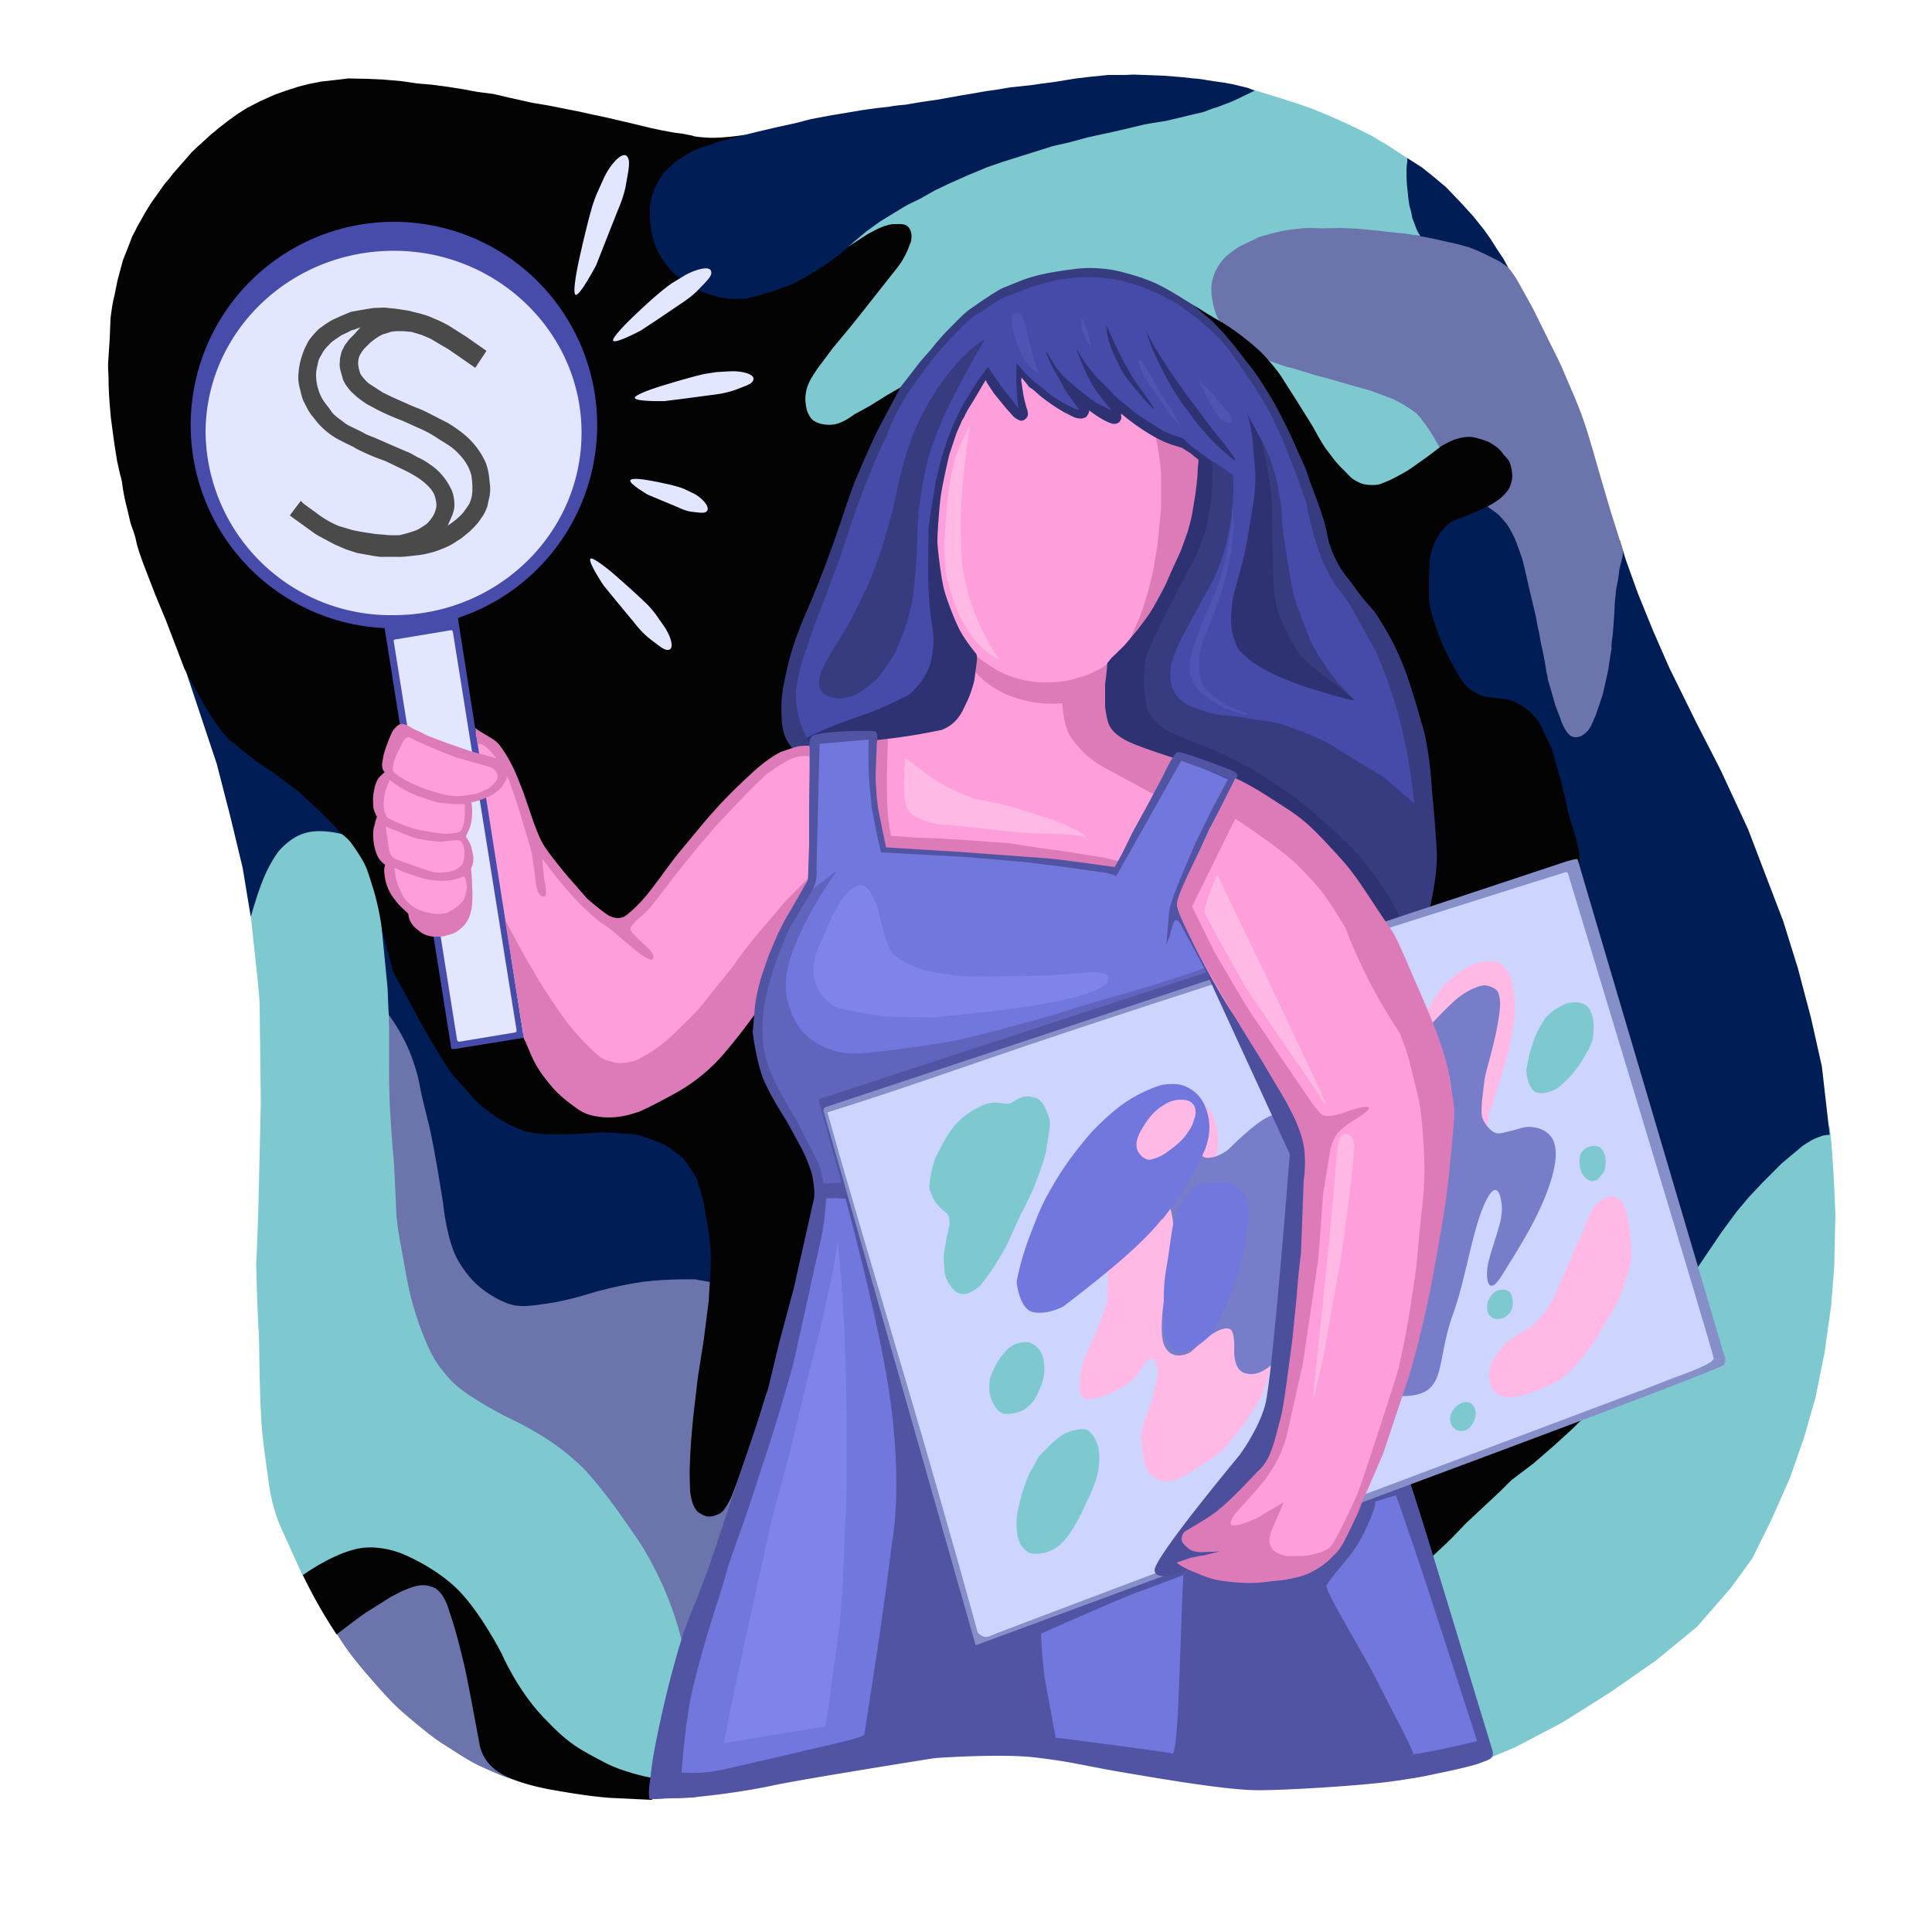 <svg stroke-miterlimit="10" style="fill-rule:nonzero;clip-rule:evenodd;stroke-linecap:round;stroke-linejoin:round" viewBox="0 0 5000 5000" xml:space="preserve" xmlns="http://www.w3.org/2000/svg" xmlns:vectornator="http://vectornator.io"><path d="M4736 2923c9 73 14 221 14 221l-3 134-8 101-17 121-23 115-30 105-37 106-49 110-48 97-56 77-87 100-106 87-119 83-124 78-122 64-88 37-3-11-52-257-39-124-26-98s-10-24-6-38c3-13 21-36 21-36l36-42 51-48 57-48 73-63 83-67 54-49s18-16 30-24c11-7 28-11 28-11l31-11 101-42 49-19 31-9-43-152 31-22c30-20 39-89 47-105 8-17 62-93 113-165 51-73 52-67 95-110 43-42 78-60 78-60s31-17 52-23c11-4 8-16 9-17l2 15Z" fill="#7ec9cf" fill-rule="evenodd" vectornator:layerName="Слой 10"/><g vectornator:layerName="Jj" fill-rule="evenodd"><path d="M2271 1895s2 171 4 190c1 18 5 13 5 37s8 64 8 64l161 7 140 9 172 21 108 2h19l58-130 76-128 16-18 90 27 60 23 19 13-21 33-34 59-35 64s-20 42-32 73l-26 68-9 31 25 56 38 83 36 62c-34 10-58 19-58 19l-763 256-148 45-24 9 55 208 32 120 56 193 36 132 61 214 94 338 56 164 233-95 221-82 75-25s20 13 46 22c23 9 82 20 82 20s76 9 133 1c58-7 96-32 96-32l53-68 6-13 31-69 11-37 101-37 133 434 78 218 13 67s-238 62-243 62c-21 0-166 19-166 19l-81-3-63-5-142-1-163-13-177-35-182-32-188 10-176 6-154 24-158 41-128 29h-167s36-218 80-382 80-167 113-280 58-211 58-211 67-204 116-382c41-152 21-128 39-204s17-55 21-82c5-32 4-25 2-48s-4-27-9-44c-9-29-8-24-15-42l-27-63s-32-33-47-68-15-44-24-75-17-70-17-70-3-49 7-98c9-46 7-55 23-97l16-34c20-50-8-2 23-52 20-33 33-66 46-81s25-29 24-44c-2-28-1-89-1-89l1-164v-119l55-2 82-11 35-8Z" fill="#7277dd"/><path d="m2175 3062 24-1 11 11v13l-1 10-7 5-12-1h-6l-9-2-4-10 1-14 3-11Z" fill="#5054a3"/><path d="m2180 3099 9 1 8-1 4-6-6-18-6-14-10 1-5 1-6 20 9 12 3 4Z" fill="#5054a3"/></g><path d="m2145 2391-27 61s-19 45-11 79c9 34 16 45 48 71 14 12 138 29 138 29l122 2s126-12 193-21c68-10 92-12 161-28 69-17 97-35 98-43s5-17-12-22c-18-6-58-1-58-1l-88 7-134 2s-46 2-88-1c-42-4-91-14-91-14s-72-22-90-50c-18-29-30-105-40-126-11-20-21-56-51-42s-52 57-70 97Z" fill="#8084ea" fill-rule="evenodd" vectornator:layerName="Слой 27"/><path d="M2168 3217s11 88 17 228c6 141 6 194 6 333 0 138-2 121-6 222s-3 100-10 181c-8 82-19 146-19 146l-13 102-8 39-262 43s27-135 56-269l66-299 48-181 45-187 36-140 31-142 13-76Z" fill="#8084ea" fill-rule="evenodd" vectornator:layerName="Слой 29"/><g vectornator:layerName="Слой 25" fill-rule="evenodd"><path d="M2531 930c-66 100-124 236-124 236l-17 178 12 146 78 170s33 24 63 40c29 17 24 17 54 27 30 11 36 14 66 20s31 5 61 4c31 0 34-1 64-8s31-10 55-19c26-10 42-22 42-22l62-60 89-126 76-146s11-81 15-99c4-17-6-108-6-108l-67-83-175-96-154-58-146-3s18-94-48 7Z" fill="#fe9fdb"/><path d="m2515 1682 4 53s32 31 71 49c40 19 54 23 96 28 37 5 51 2 51 2l16-1a207 207 0 0 0 10 59s11 32 31 57 52 43 52 43a585 585 0 0 0 150 60l44-71-94-41-44-15-19-17-15-29-4-44 1-57 6-46-58 25-32 8-39 6c-13 1-34 0-46-1-16-1-47-7-47-7l-31-8-23-8-25-11-10-5-14-9-13-7-18-13Z" fill="#dc7bb8"/><path d="m2523 1667-23 105-38 75-95 26-100 21 10 210 21 72 149 21 172 11 179 19 84 38 176-323-98-70-43-140-33-45" fill="#fe9fdb"/></g><g vectornator:layerName="Слой 26" fill-rule="evenodd"><path d="M2986 1102c11 55 19 103 19 129v83l-9 93-11 66s-9 45-24 91c-15 47-18 46-36 90-17 44-11 51 14 19 26-31 27-29 55-86 28-56 15-31 47-87 31-56 37-23 54-110l19-106c8-49 27-47 13-91-15-44 1-30-20-46-20-16-41-18-74-31-34-13-59-69-47-14Z" fill="#dc7bb8"/><path d="M2510 1102s-14 91-20 169c-5 78-4 84-2 143 2 58 1 43 10 90a573 573 0 0 0 89 204c1 1-29-14-54-40s-50-75-50-75-16-36-26-75c-11-38-10-40-12-80-3-39 2-78 2-78l4-52s5-51 13-87c8-35 5-26 16-56 12-30 30-63 30-63Z" fill="#ffb9e4"/><path d="m2298 1911-3 100 1 67a520 520 0 0 0 10 85l71 5 55 2 66 4 112 8 91 14s57 7 102 15c45 7 54 8 77 14 24 6 22 4 22 4l-19 24s4 6-10 3l-120-20-466-39s-14-36-20-82c-7-46-7-74-7-85l1-56c-1-49 3-44 2-58 0-13 35-5 35-5Z" fill="#dc7bb8"/><path d="M2342 1961s-5 74 0 111 31 43 31 43 9 7 37 14 29 4 66 8l82 9c43 4 47 6 90 9s47 2 81 3 37 3 56 4c20 1 29 7 21 0-9-8-21-15-55-30-34-14-49-17-81-28l-45-14-51-13-49-9-46-18-38-19-30-18c-15-10-16-12-33-25l-36-27Z" fill="#ffb9e4"/><path d="M2510 1685s42 35 81 55a270 270 0 0 0 139 25c32-2 36-4 67-13s55-24 55-24l34-24-12 103 11 62 43 34 56 24 61 35-27 43-26 54-111-60c-41-22-39-21-65-41-7-6-30-26-48-56-16-27-19-82-19-82s-23 2-40 1c-14-1-30-1-63-10a239 239 0 0 1-123-73" fill="#dc7bb8"/></g><path d="M2309 945c-53 70-94 156-94 156s-46 47-76 134c-23 66-3 95-13 111l-62 132s-38 69-59 148c-20 76-34 120-34 120l-19 97 16 101 79-6 21-5 27 1s22-19 31-20l92-3 115-12 64-9s45-1 54-16 45-93 45-93l-2-82-68-178-10-113 20-181 52-157 64-99 81 101c33 11 5-65 5-65l6-32 19 27 115 62 29-7-33-44-28-35 40 60 86 47 31-14 77 42 78 40 52 31-9 88-25 122-82 184-56 78-55 60-14 16-5 56 28 105 19 15 131 48a6482 6482 0 0 0 204 90c77 37 60 30 102 63a1318 1318 0 0 1 132 129l92 138 47-15 126-37-1-148-26-176-6-236-79-147s-54-107-75-136c-45-62-68-109-68-109l-116-237-123-228s-33-29-91-68c-20-13-79-93-79-93s-57-41-119-54c-61-12-92-12-129-10s-82-30-147-5c-66 26-91 35-158 78l-136 85s-30 35-83 105Z" fill="#464ba9" fill-rule="evenodd" vectornator:layerName="Слой 19"/><g vectornator:layerName="Слой 23" fill-rule="evenodd"><path d="M3138 1195s8 4 8 44c-1 40-6 77-11 118-6 41-15 52-23 76-9 23-52 99-52 99l-50 95-37 98s15 24 16 44v84l110 50 188 76 113 77 128 104 77 104s4 63 11 74c8 10 16 54 16 54l-42 17-17-32-33-49-31-46-30-42c-9-12-21-23-30-32-21-23-35-36-48-49a665 665 0 0 0-211-140s4-4-18-12c-34-14-20-9-47-18l-43-13-46-15s-85-27-114-41c-30-14-48-31-54-50-6-20-8-42-8-42v-57s5-37 5-47 2-9 5-13c7-10 7-8 28-29 13-12 24-26 24-26l22-26c27-36 33-43 53-80 22-41 16-29 34-70l26-57 17-48c13-46 11-45 19-92 7-48 7-74 7-74l2-19-21-17-22-14-29-9-18-7-22-11a569 569 0 0 1-78-53l-11-9 1 12c-1 4-3 8-6 11-4 3-9 4-12 4-8 0-15-4-24-8a303 303 0 0 1-36-23l-5-4-1 6-5 9c-2 2-4 4-9 5-4 1-5 2-9 1-6 0-12-2-15-3l-24-12a465 465 0 0 1-61-41l-15-13-15-13-6-7-4-4-2-2c-3-3-9-12-10-10v8l3 19a286 286 0 0 0 13 57s2 8 1 13c-2 6-4 7-7 10s-10 5-14 3c-3-1-11-5-16-10l-19-21-13-16-18-22-16-24c-3-5-5-8-5-11 0-2-4 4-8 11a2015 2015 0 0 1-39 65l-7 13c-2 6-9 16-9 17l-14 32-16 48c-2 2-23 97-25 120-3 23-8 86-8 112 0 13 8 82 15 114 4 22 25 78 40 109 5 11 21 36 32 50l14 18c1 4 2 5 1 18l-6 47c-2 13-13 46-20 59-6 12-10 23-19 36a96 96 0 0 1-46 36 1540 1540 0 0 1-176 27c-3 1-3-3-2-5 0-1 3-4-1-3-31 4-147-5-150 8-6 24-50 18-52 18-14 1-9 7-8 1 0-2 6-7 17-13 28-17 86-43 133-59l62-22c35-14 91-42 91-42s49-37 60-96 0-74-5-134c-5-59-4-108-4-108l1-95c13-93 12-71 18-117l16-66 16-48c15-42 32-74 41-91l38-61 21-28c6-8 6-2 9 2l16 24 20 28 21 26 18 24c-2-3-4-20-5-38l-2-36 1-46 8 10 12 14 20 20 50 40s15 11 25 16c5 4 11 6 20 11 3 2 20 10 24 10 4 1-1-5-3-8l-8-11-9-12-13-19-15-28-18-31c-8-16-20-44-15-40 2 2 17 31 28 45l13 16 35 31 33 26 18 13 28 14 13 6-20-24-19-25-12-19-11-20-10-22-7-17-12-30c0-5 16 26 26 39l18 23c9 11 9 10 19 20l21 21 14 15 13 12 26 21c7 6 20 17 35 26l26 17 26 16 23 10 24 8c6 1 8 5 13 10l16 14 52 38Zm51-8c-32-26-53-48-53-48l-35-39-25-34-21-28-22-35c-10-16-21-38-21-38l-16-32-14-30-18-51s19 40 46 81c27 42 29 44 61 89l69 92s82 99 49 73Zm-205-130c-11-9-42-46-42-46l-24-29-17-26-13-27-12-27-7-21-4-19-2-21 31 68 19 36 22 38 21 29s39 54 28 45Z" fill="#2e3172"/><path d="M2128 1733c22-50 54-88 83-146s46-98 46-98 24-62 36-107 13-42 22-82c9-41 9-45 19-84s11-42 22-73c10-31 22-53 22-53 13-27 15-30 31-58 17-27 17-28 36-53 20-24 19-26 37-45s19-20 36-34c16-14 31-22 31-22s-73 123-112 212c-14 32-30 78-34 93l-12 51s-9 43-14 95c-4 51-2 58-5 112s-10 109-10 109-10 53-27 95c-18 43-13 39-37 73-23 34-27 40-56 62-30 22-35 22-61 27-27 4-46-10-46-10s-29-13-7-64Z" fill="#373b80"/></g><path d="M2041 1683c-13 47-17 95-17 95l-5 63 7 61s-3 34 7 43c1 1 8-4 17-7l14-4 3-1h3l30-3s-51-73-38-156c9-57 19-74 36-128 18-53 37-98 37-98l39-106c15-43 33-102 63-181 31-80 59-136 59-136s17-53 59-115c43-62 64-91 115-144s46-43 87-71c42-28 39-24 80-40 40-17 93-29 93-29s64-14 132-6c68 7 135 40 135 40l46 24s45 30 69 52c19 16 40 35 54 52 26 30 40 54 62 86 23 31 38 58 48 76 11 18 16 26 43 88 25 58 61 160 61 160s14 86 45 158c32 72 47 69 80 129l56 101s41 93 65 191c25 98 34 202 34 202l-78-67-117-71s-20-15-48-28c-28-12-29-13-80-32-52-18-60-13-108-22-47-9-65-6-90-12-68-19-70-27-81-34-9-6-21-25-24-31l-5-23c-2-19 3-44 3-44s7-23 20-52l33-62 52-95c19-35 28-71 29-74 3-7 11-35 20-89 9-55 5-113 5-113s-55-41-55-36l2 19-1 44c-1 24-5 51-5 51l-9 53s-10 34-23 65c-12 30-9 21-28 56-39 75-102 197-107 223-11 55 1 118 1 118s7 45 66 73 91 35 153 66a933 933 0 0 1 153 93c28 20 56 42 82 66 79 71 94 90 107 105 18 22 40 53 63 87s40 79 40 79 71-41 97-49c28-8-5-172-11-225-6-52-16-178-16-178l-45-174-84-170-74-117-59-105-65-182-69-174-99-134-144-131-132-67-138 4-154 31-133 69-118 111-26 37-74 106-97 179-88 297s-46 115-60 163Z" fill="#373b80" fill-rule="evenodd" vectornator:layerName="Слой 20"/><path d="M2690 967c-2-2-10-4-18-12-8-7-17-19-17-19s-12-19-18-35c-7-16-7-15-11-31-5-16-7-25-8-39s5-18 5-18 16-10 23 8c8 18 10 26 13 41a2117 2117 0 0 0 21 83l10 22Zm109-140c-1 3-2 7-1 15l4 17 7 15 7 13s8 13 7 5c-1-9-6-24-11-40l-5-14-4-9c-1-2-3-5-4-2Zm255 274s-15-14-27-30c-13-16-23-34-23-34l-26-36-18-29-10-23c-4-10-5-16-2-18 3-3 8 5 8 5l50 85 27 42 21 38Zm47-121s26 58 44 86 32 28 32 28 6 2 8-1c1-2 9-6-10-30s-74-83-74-83Zm128 869c-6-7-50-16-86-45-28-22-33-36-35-43s-4-20-5-41c-1-51 22-82 47-155 27-76 37-143 37-143l6-60-4-76s3 45-6 98c-8 52-23 114-37 147l-33 77-22 60s-10 24-12 46c-1 23-1 28 8 50s35 39 32 36c-2-2 21 19 47 31 24 10 68 25 63 18Z" fill="#4f53b3" fill-rule="evenodd" vectornator:layerName="Слой 24"/><path d="M861 4211c28 47 48 76 105 141s67 72 122 118c56 45 53 39 100 70 48 30 53 30 93 48 41 18 69 23 69 23s-69-43-85-75c-16-31-36-146-36-146l-24-131-33-93-45-67-65-7-120 75s-33 16-50 30c-8 7-40-1-31 14Z" fill="#6b74ab" fill-rule="evenodd" vectornator:layerName="Слой 2"/><path d="M779 4059c8 12 0 6 5 18a1335 1335 0 0 0 87 153s61-47 75-56l65-41 29-15c25-10 51-23 81-10 30 12 42 63 42 63s16 45 29 100c14 55 14 59 26 120l23 122s4 46 54 76c50 31 145 45 145 45s81 15 141 19l105 5 3-2 4-92-80 1-132-77-111-103-91-143-73-130-101-79-101-30-85-8s-61 10-83 32c-22 23-78 1-57 32Z" fill="#030303" fill-rule="evenodd" vectornator:layerName="Слой 18"/><path d="M998 2457c-8 53-9 89-12 137l-12 156 19 225v225l49 194 79 196 174 150 196 149 155 164 106 236 75-134 148-481-157 109s28-139 26-260c-2-78 22-230 22-230l-102-15-200 31s-91 39-195 52c-105 14-164-104-164-104l-34-88-47-262-70-240s-37-349-56-210Z" fill="#6b74ab" fill-rule="evenodd" vectornator:layerName="Слой 17"/><path d="M648 2292c21-64 60-105 60-105l72-48 64-5 42 6 52 38 37 106 35 105 6 82-12 74 3 116v99s-1 58 3 121c3 63 10 133 10 133l5 110s-1 33 14 108c14 75 18 117 47 199 30 83 49 104 70 129 24 29 50 47 109 82 59 34 69 33 131 70s99 74 114 88c14 15 52 57 100 126s56 78 91 147c34 69 51 125 64 175 3 12-11 36-15 50-6 21-10 27-19 66l-16 62-13 71-9 73c-2 14 0 32-4 31-14-1-81-17-121-38-70-37-95-48-162-119-68-71-108-165-108-165s-53-104-112-164c-60-60-143-93-143-93s-66-30-130-11c-65 18-130 66-130 66l-57-126s-20-43-29-103c-8-60-17-115-20-161-6-87-6-214-7-232-5-78-7-183-7-183s4-79 6-159l6-259-3-249c-1-69-34-280-24-313Z" fill="#7ec9cf" fill-rule="evenodd" vectornator:layerName="Слой 12"/><path d="m478 1728 83 249 35 136 32 133 21 127s16-59 34-102 39-69 39-69 30-37 71-47c41-11 93 4 93 4l7-39-45-74-140-120s-83-38-102-56-147-199-128-142Z" fill="#001d56" fill-rule="evenodd" vectornator:layerName="Слой 15"/><path d="m987 2393 16 164 3 69s38 50 60 111 16 62 30 117c13 55 11 39 24 104 13 66 27 158 27 158s9 96 39 147c23 39 50 70 97 96s69 24 130 15c59-8 122-29 122-29s65-19 131-28c66-8 133-6 133-6l91 16 2-169-49-171-102-68-131 4-135-13-110-27-98-68-93-111-77-124-110-187Z" fill="#001d56" fill-rule="evenodd" vectornator:layerName="Слой 16"/><path d="m3641 3838 108-41 79-30 90-32 90-37 60-23 41-16-43 42-44 40-53 46-58 44-29 29-60 56c-24 23-23 20-45 44-23 25-54 53-54 53l-43 40s10-47-4-88l-17-57-21-60c-3-11-3-7 3-10Z" fill="#030303" fill-rule="evenodd" vectornator:layerName="Слой 11"/><path d="m3274 917 83 137 59 113 79 86 51 27 88-21 83-59 39-62-91-129-113-29-115-35-103-18-60-10Z" fill="#7ec9cf" fill-rule="evenodd" vectornator:layerName="!"/><path d="M3838 1293c-87 48-160 100-160 100l13 56-5 141 30 102 50 86 57 66 84 12 74 69 36 80 19 114 9 58 3 26 23 16 314 1074 33-49 38-56 39-53 32-38 35-37 50-50 55-46 21-13c7-4 23-10 29-12l13-2c6 0 5 1 5-2l-4-35-16-140-28-125-34-129-38-122-36-94-55-144-71-153-63-123-70-142-42-96-39-96-31-86-16-52-60 210-9 128-47 43-14-66-30-153-56-168-54-63s4-84-84-36Z" fill="#001d56" fill-rule="evenodd" vectornator:layerName="Слой 9"/><path d="M3345 578c35-1 81-5 110-5 37 1 64-4 64-4l80 5 31 7 38 5 61 9 43 7 37 15s1 3 12 14 38 17 38 17l23 19 21 25s15 16 33 50l32 58 42 85c21 43 24 45 42 89 19 44 25 57 41 99 15 42 17 51 29 91l23 80 23 78 19 60 14 46s-1 11-6 29c-5 19-4 17-7 40-4 23-5 20-7 45-3 26-2 26-3 44l-3 41c-1 19-2 17-4 36-2 18 2 6-2 25l-7 46-7 32-7 31-9 27-9 26-9 21s-4 11-11 19c-7 9-18 15-18 15-21 8-31-1-40-15-10-16-14-31-14-31l-13-34-11-39-8-27-1-8-3-13-3-19-4-22-7-32-4-23-5-23-5-27-12-50-9-39-9-39c-5-19-3-15-11-36-8-22-9-28-20-49s-13-22-24-35c-11-14-20-19-20-19l-28-20 28-22 34-24v-26l-5-32-21-29-20-22-53-12-54 10-23 12-18-31-12-19-9-13-13-17-9-10-15-11-19-12-26-14-59-22-50-14-62-18s-34-8-50-14l-40-12-16-4-18-6-23-8-14-6c-6-3-12-11-27-26l-21-21c-15-13-23-6-23-6l-37-19-28-36c-20-46-23-1-17-56 5-54-22-45 15-77 37-33 16-28 65-49 49-22 56-33 78-38 22-6 32-22 66-23Z" fill="#6b74ab" fill-rule="evenodd" vectornator:layerName="Слой 5"/><path d="m3829 651-27-11-29-8-31-7-36-8-43-8-2-5-4-8-4-10-3-10-2-9-2-9-2-11-1-13-2-15-1-12-1-12-1-14-1-13v-20l2-17 2-10 1-12 39 25 31 25 31 26 41 43 29 32 28 35 17 24 17 27 16 24 12 22-23-16-36-18-15-7Z" fill="#001d56" fill-rule="evenodd" vectornator:layerName="Слой 6"/><path d="M3121 810c15 10 29 16 38 22a657 657 0 0 1 103 78s31 31 53 63l42 66 40 64s22 41 34 58c13 16 23 33 44 53 23 23 22 25 43 35s50 5 50 5 24-8 44-19c19-10 33-18 44-26l38-27 37-28s26-15 39-18c13-4 34-9 56-1 8 2 23 6 34 13 15 10 19 12 31 28 13 15 15 14 20 34 4 20 4 27-2 46-3 9-9 16-9 16s-5 7-13 14c-15 14-40 26-40 26l-47 21-32 12c-9 4-13 5-20 12-7 5-22 21-32 40-9 18-16 46-16 56-1 29-5 97 2 122a610 610 0 0 0 71 169s14 30 39 45 29 13 62 18c31 4 38 3 67 21 28 17 46 48 46 48l30 65 22 77 12 50 7 33 11 37c5 18 27 77 15 108-15 40-53 27-116 48-13 5-59 10-68 15-33 20-62 18-62 18l-52 11-92 38s29-107 24-179c-4-71-12-150-12-150s-3-59-12-111-11-48-24-97c-14-48-30-95-30-95s-16-44-37-84c-21-41-47-79-47-79s-24-24-50-61c-26-36-34-39-55-85-20-46-12-49-28-98s-23-63-35-97c-11-34-7-22-26-65s-27-61-51-107-25-44-45-77c-21-33-39-54-39-54l-35-45-27-32-26-27c-15-14-68-56-62-58 2-1 29 26 44 35Z" fill="#030303" fill-rule="evenodd" vectornator:layerName="Слой 7"/><g vectornator:layerName="Слой 4"><path d="M2333 524c-10 4-17 12-27 16" fill="#7ec9cf" fill-rule="evenodd"/><path d="M2333 520h-1l-7 3-10 10-4 4-5 3 5-2 11-5 7-2 6-2c2-1 3-4 2-6 0-2-2-3-4-3Z" fill="none"/><path d="M2326 526c-51 33-53 35-84 57-32 23-43 23-64 53-22 29-27 54 6 36l72-38c32-19 53-21 72-24 18-3 23 12 4 40-18 28-8 13-45 57-37 45-40 52-70 87s-25 35-51 70-28 43-49 76c-22 32-27 22-35 56s-19 50-5 71c15 21 1 43 37 49 35 6 28 20 66 1 26-13 94-61 132-95 17-15 7-7 27-31l34-44c7-10 18-22 35-41 6-7 19-26 52-59 27-27 36-38 62-55l17-12c48-32 51-33 72-41 23-9 44-20 90-30 42-9 91-14 91-14s54-7 116 10c63 17 90 29 139 59l68 42 47 28s-11 2-22-45c-11-48-2-65 3-81 5-17 27-42 27-42s27-23 40-29c44-22 23-10 45-22 9-4 52-15 58-16 22-5 33-5 56-8 22-2 48 0 48 0l56-1 42 2 52 5 34 4 39 4 36 6s-6-8-10-18l-6-16-5-13-3-16-4-14-3-19-2-20-2-18-1-19v-21l2-28-51-33-42-25-36-18-25-12-40-18-26-11-25-10-31-11-46-15-42-13-30-9-287 51s-227 81-410 150c-111 42-206 79-225 91Z" fill="#7ec9cf" fill-rule="evenodd"/></g><g vectornator:layerName="I"><path d="M287 1082c-3-32-6-69-6-97 0-16-2-33-1-48l4-62 1-24 1-27s5-42 10-58l8-40 14-52 20-51 4-11 6-11 8-16 21-37 15-24 22-31 12-17 12-14 10-13 29-33 20-23 16-15 21-19 12-11 10-8 8-7 9-7 18-14 25-18 24-15 33-17 38-17 28-10 34-11 28-7 31-6 36-4 33-4 49 1 43 2 46 4 41 6 36 3 38 5 45 7 37 7 40 5 43 10 58 13 42 7 50 10 31 6 31 7 38 8 34 8 26 6 25 6 29 7 28 6 32 6 23 3 26 5s2 3 36 5c37 3 100-7 100-7l-157 62-40 32-27 34-14 44-4 40 8 50 16 39 29 38 39 37 48 25 65 12 64-9 48-15 51-16 52-30 32-18 44-27 37-24 28-18 27-14 12-5 13-4 11-2h11s13-1 22 2l5 3a24 24 0 0 1 7 9 36 36 0 0 1 4 15 81 81 0 0 1-1 14l-2 7-2 4c-13 38-36 64-36 64l-45 57-37 47-36 45-44 53-36 48s-20 27-27 44c-8 17-10 39-8 51 1 11 3 24 13 38 11 16 41 21 63 17 24-5 49-25 49-25l42-23 43-27 35-20-60 113s-44 93-67 155c-22 62-26 79-55 159s-59 149-59 149-35 76-51 147-17 85-15 137c3 53 27 69 26 73l-12 7c-11 7 2-3-33 21s-50 48-101 93c-51 44-29 39-90 98-57 56-63 87-102 137s-42 42-63 65c-20 23-25 24-41 31-16 6-38-13-38-13s-8-1-33-23-23-15-58-56-90-115-90-115l-48-137-41-84-46-50-27-20-15-106-55-122c-8-61 29-154 29-154l54-12 89-57s38 4 75-72c38-76 5-74 5-74s30-8 25-66c-6-58-39-32-54-81-16-49 2-21-22-65-24-43-27-69-27-69l-34-86-34-78-66-26S978 674 957 676c-33 2-206 239-254 256-34 13 58 175 58 175s-31 103-41 119l126 55-58-54s-128 100-101 169c27 70 120 128 120 128l-106-83c4 2-15-1-15-1l-4 7 23 10c5 2 6 18 6 18l8 2 15 1s30 13 42 16c10 3 7-17 9-17 5 1 17 30 17 30l26 11 42 21 53 34 70-11 48 211 19 106-24 23-13 10-8 11-3 12s-8 5-9 11l-5 23c3-9 0 35 0 35l-21 21-4 22-6 39 19 39-13 27 6 34 2 23 14 14 7 15 3 21 1 19 9 11v12s5 12 22 28c10 9 23 35 23 35s13 27 24 37c9 8 16 6 25 7 19 4 39 4 39 4l17 88 23 107 11 62 13 22 17 7 45-9s89-16 81-9c-3 2 4 12 9 21l17 32c12 23 12 31 36 64 25 33 34 37 69 57 16 9 22 10 40 15 18 4 11 4 33 6 41 3 42 1 84-12 19-6 54-22 54-22l33-19 80-52 59-52 85-94s17-3 17 14c0 18 5 29 5 46l5 44s-1 16 3 29c5 13 4 29 10 44s13 20 13 20-28 4-1 3c27-2 23 35 23 35l-14-18 26 43a587 587 0 0 0 49 83s-11 30 11 29c22-2 0 15 2 28l9 46s6 12 4 43c-3 30-13 93-13 93l-23 95-28 115-33 100-38 99-18 63-44 125-12 34-13 34s-10 23-20 36c-10 12-21 14-21 14s-12 6-25 3c-12-3-24-13-24-13s-9-11-12-23c-4-11-6-29-6-29l-1-33c0-20-1-10 1-49 1-42 9-118 9-118l11-94 15-95 13-102 5-82s2-27-1-61c-3-35-4-39-11-76-6-37-6-41-16-72-10-32-8-30-25-54-16-24-15-25-42-44-26-19-30-20-64-32s-31-11-72-14c-40-3-44-3-90 0-57 4-107 2-107 2s-43-2-65-12-38-15-71-39c-34-25-39-29-69-64-30-34-35-34-65-85-31-51-37-60-68-118l-55-100-29-109s-8-62-25-114c-16-51-17-56-43-95s-24-26-48-53c-25-27-22-24-47-48l-54-50-64-48-45-30-68-54s-22-20-50-65c-29-45-68-121-68-121l-47-123-29-70-27-70s-17-44-21-64c-6-29-12-35-17-57l-8-34a471 471 0 0 1-12-62c-2-13-5-21-5-21l-8-36-7-44" fill="#030303" fill-rule="evenodd"/><path d="M901 203h-6l-9 1-18 2-11 2-17 2-8 1-17 3-9 2h-5l-12 4-16 4-8 2-13 4-13 4-16 6-9 3-4 1-6 3-10 5-14 6-8 3-7 4-10 6-11 6-4 2-14 8-7 5-3 2-13 9-12 9-5 3-9 7-3 3-1 1-9 6-7 6-4 4-8 6-17 15-11 10-5 5-6 6-9 9-9 10-12 13-11 13-17 20-3 3-5 6-6 7-7 10-7 9-13 18-11 15-5 7-9 14-6 10-5 9-9 17-8 15-7 14-3 5-3 7-4 7-3 8a1989 1989 0 0 0-12 35l-3 6-1 3-14 52-1 4a648 648 0 0 1-4 23l-6 21-4 29-3 21-1 3v20l-3 47-1 32-1 21v46a595 595 0 0 0 1 0v-16l-1-30 2-21 1-32 3-45v-25l1-2v-5a1172 1172 0 0 1 8-44l3-16a488 488 0 0 0 6-27l1-3 8-30 4-16 1-5 1-2 1-2 1-3a4555 4555 0 0 1 13-35l5-12 3-8 2-4 3-7 7-13 3-6 8-14 8-15 4-7 5-8 10-16 5-7 10-13 14-20 7-10 8-10 5-6 5-6 2-3 17-19 12-13 13-15 8-8 9-10 6-6 5-5 11-9 17-15 7-6 5-4 7-6 6-5 2-2 13-9 5-5 13-9 12-8 3-3 8-4 13-8 6-3 10-6 12-6 5-3 8-4 14-6 11-5 5-2 5-2 7-2 16-6 16-5 18-5 6-2 12-3 11-3h4l9-2 17-3 16-2 20-3 16-1 11-2h44l11 1 19 1 24 1 19 1 18 1 9 1 10 2 21 2 10 2 9 1 27 2 17 3 21 3 24 3 21 3 27 6 10 1 10 2 20 2 7 1 3 1 5 1 8 2 24 5 37 8 27 6 10 2 21 3 10 2 21 4 41 9 89 18 18 4 16 4 25 6 46 11 25 6 12 3 14 2 18 3 23 4 18 3 6 1h2v1h1l2 1 6 1a196 196 0 0 0 44 3 546 546 0 0 0 74-6l5-1-11 4-47 19-65 25-21 8-7 3-2 1-3 2-3 3-11 8-16 13-6 5-2 1-1 2-3 4-8 10-10 13-3 4-1 1-1 3-2 6-5 16-4 14-2 4v4l-1 5-2 16-1 12v8l1 5 3 17 3 17 1 6v2l1 3 2 5 7 15 4 11 1 4 1 1 2 2 2 4 8 10 11 15 4 5 2 3 2 2 4 3 12 12 15 13 5 5 1 1 3 1 4 3 17 9 16 8 6 3 1 1 3 1h1l9 2 24 4 20 3 7 2h6l5-1 18-3 25-3 8-1 4-1 4-1 6-2 20-6 18-6 29-9 16-5 5-1 2-1 3-2 3-1 11-7 37-21 29-17 24-14 20-13 18-12 42-26 5-4 5-3 11-5 9-4 3-2 5-2 6-3 8-2 5-1 6-1 5-1 8-1 17 1 10 2 7 7 3 5 2 4 2 10-1 13-4 10-5 14a213 213 0 0 1-28 48l-6 7-19 24-96 122-32 38-8 10-4 5-7 9-13 18c-10 13-21 27-30 41a105 105 0 0 0-22 73l1 8 3 12a70 70 0 0 0 13 24c5 5 12 9 19 11 12 4 25 4 38 2s25-7 36-13l11-8 5-3 3-2 5-3 15-8 19-11 21-12 42-26 10-6 4-2h-1l-2 4-3 6-10 20-33 62-11 20-3 7a2335 2335 0 0 0-70 168l-30 89a3092 3092 0 0 1-74 192l-11 26a986 986 0 0 0-48 149c-4 19-8 38-10 57l-1 47 3 32c3 14 7 28 15 40l7 9c0 1 2 3 1 4l-2 1-4 3-9 5-3 2-4 2-16 11-17 12-20 17-25 25a1032 1032 0 0 1-42 39l-28 27-11 13-11 15a273 273 0 0 1-36 40l-19 19c-14 15-27 31-39 48l-40 61a514 514 0 0 1-52 60l-11 9-22 23-11 10-12 6-5 3-5 1h-6c-8 0-15-4-22-8l-4-4-2-1-1-1h-2l-5-3c-13-7-23-17-34-26l-23-19-24-27a1327 1327 0 0 1-88-111l-3-5-2-2-10-30-21-60-11-32-4-11-1-4-3-5-4-9-13-27-15-29-5-10-1-3-1-1-2-2-3-4-12-13-19-21-8-8-2-2-3-2-4-3-12-10-5-3-1-1-1-1-1-2v-3l-1-8-4-27-7-45-2-15v-5l-1-1-1-3-3-6-7-16-30-66-9-21-3-7-1-2-1-1v-4a164 164 0 0 1 0-25c1-23 5-46 11-68a555 555 0 0 1 18-56l37-9 12-2 3-1 2-1h2l1-1 3-2 9-6 30-19 30-20 10-6 3-2h4l5-1 13-5c13-8 24-19 33-30a240 240 0 0 0 39-82c1-7 2-16-2-23a13 13 0 0 0-10-6 26 26 0 0 0 9-5c5-5 9-11 11-18 5-13 5-27 4-41l-4-22c-3-8-7-14-13-19-6-6-14-9-20-15-8-6-13-15-16-24a216 216 0 0 1-8-33l-1-6-1-4-5-12-9-16a335 335 0 0 1-26-65v-1l-10-24-19-49-5-13-7-17-15-33-8-20-3-6v-1l-1-1-2-1-3-2-13-5-48-19h-1l-2-2-6-4a7112 7112 0 0 0-185-118 410 410 0 0 0-45-21c-3 0-6 2-8 3l-14 11a384 384 0 0 0-43 44l-87 99a1772 1772 0 0 1-87 89 80 80 0 0 1-14 10l-3 1-4 4c-2 4-2 10-2 14l4 22 14 38a777 777 0 0 0 45 92l2 3 1 1v1l-1 1-1 4a2509 2509 0 0 1-39 111v2h1l1 1 2 1 14 6 27 12-6 6c-17 17-34 35-48 54-9 14-18 28-23 44-4 11-6 23-4 35 1 7 4 13 6 19l12 21c11 18 26 34 41 48l-22-17-14-11-4-3-1-1h-1 1-6l-6-1h-4l-1 2-2 3-1 1v1h2l4 2 12 6 3 1 2 2 3 4a38 38 0 0 1 2 11v1l1 1h1l4 1 3 1h5l10 1h1l3 1 6 3 15 6a461 461 0 0 0 46 35h1v1h1v-1l-1-1-4-2-1-2-20-15-17-13 4 1 7 3h3c4 0 5-5 6-8v-6l1-2v-1h1l2 2 3 5 8 17 2 4 1 2h1v1l2 1 8 3 15 7 12 5 21 11 7 3 2 2 9 5 16 10 20 13 5 3 2 1 1 1h2l3-1 11-1 37-6 13-2h1l2-1h1l1 2v3l3 10 8 39 24 106 8 34 3 17 2 9 3 17 10 50 4 21 1 6v3h-1v1l-2 1-7 7-11 10-4 4-3 3-7 5-1 1-1 1-1 1-2 3-4 6-1 1v1l-1 4-1 6-1 1-1 1-2 1-5 6-1 5-1 5-4 17 1-1v-1 5a318 318 0 0 1-1 26v5l-14 14-6 6-1 1v1l-1 5-2 9-5 33-2 9v5l1 2 3 6 10 21 4 7v3l-1 2-2 5-7 14-1 4-1 1v3l2 7 3 17 1 7 1 6 1 11v6l1 1 3 3 7 7 2 2 1 1 1 2 1 4 3 6 2 3v4l1 5 2 8v11l1 8v4h1v1l1 2 5 5 1 2 1 1v12l1 2c3 8 9 14 15 20l7 7 5 7c6 8 12 16 16 25l4 8a211 211 0 0 0 16 26c3 4 7 7 11 9l15 3 7 1a203 203 0 0 0 35 3h1v4l2 7 4 22 13 65 14 65 6 32 6 27 4 23 1 8 1 2v2l1 1 2 3 4 9a2464 2464 0 0 0 5 8l1 1 1 1h1l5 2 8 3 1 1h2l4-1 11-2 29-6 7-1 11-2 33-5 23-3h5l2 1c1 0 0 0 0 0l-1 2 2 5 5 10 5 9 18 35 10 21 11 18a377 377 0 0 0 39 48c9 9 20 15 31 21l26 14 25 7 9 2 7 2 10 1 12 1c10 1 21 2 31 1 11-1 22-5 32-8l27-9a516 516 0 0 0 38-16l5-2 18-11 10-5 5-3 12-8 25-16 29-19 10-7 4-2 4-4 8-7 24-21 16-13 5-5 2-2 3-3 5-5 15-17 45-50 12-13 4-5 1-1h5c3 0 5 1 8 3 5 5 4 12 4 18l4 23v6l1 12a187 187 0 0 0 4 32l1 10v2a94 94 0 0 0 2 24l3 8 2 14 4 17a77 77 0 0 0 13 27l1 1-2 1-6 1h-3l-1 1h7c6 0 11-1 16 2 8 3 11 13 12 21a60 60 0 0 1 0 10v1l-1-1v-1l-7-7-1-2-4-5v-1h-1v1l1 1 2 4a1315 1315 0 0 0 23 37l1 2 2 6a852 852 0 0 0 18 34l10 14 14 21 3 4 1 1v1l-2 7c-1 5-2 11 1 16 2 5 7 6 12 6h2c2 0 6 0 7 2v3l-2 5-4 11-1 6 1 3 1 5 3 18 3 14 1 5v2l1 1 1 4 2 14a950 950 0 0 1-11 98l-2 13-1 6-14 62-8 33 5-18 18-77 1-6a2441 2441 0 0 0 12-91 127 127 0 0 0-2-35l-1-3-1-1-5-29-3-13-1-6c0-5 3-11 5-15 1-3 3-5 3-8s-4-3-7-3h-5c-3 0-6-1-8-4l-2-2c-2-5-2-11-1-16l2-6v-2l-2-2-3-4-9-13-13-20a306 306 0 0 1-18-36l-3-5-1-2a1001 1001 0 0 1-22-36l-2-5-1-1 2 2 8 11 2 3 1 1v-10c0-9-3-19-12-23l-3-2h-19l2-1 4-1h5l1-1h-1v-1a35 35 0 0 1-3-3 59 59 0 0 1-6-11l-5-11c-3-9-3-20-5-29l-2-7-1-5a76 76 0 0 1-3-21v-9l-1-5a428 428 0 0 1-3-31l-1-9v-3l-3-18-2-14v-8c0-3-1-7-4-9-3-3-6-4-10-4h-2l-1 1-7 7-10 12-45 50-15 17-5 5-3 3-3 3-5 4-15 13-24 21-9 7-3 4-5 3-10 6-29 19-25 17-12 7-5 3-10 6-17 10-6 2-10 5-27 11c-9 4-19 6-28 9-10 3-20 6-31 7h-32l-12-1-9-1-7-2-9-2c-8-2-17-4-25-8-9-3-18-9-26-13-11-7-22-13-31-21a377 377 0 0 1-50-66l-10-22-18-35-6-10-4-9c-1-1-2-3-1-4v-3h-8a332 332 0 0 0-56 8l-11 2-6 1-30 6-11 2-3 1h-1l-1-1h-2l-7-3-5-2-1-1h-1l-1-1-1-3-5-8-4-7-1-2-1-1v-4l-1-4-3-15-7-35-8-39-10-49-5-23-4-21-9-46-3-14-1-6v-1h-1a183 183 0 0 1-33-3l-7-1-12-2c-6-1-11-5-14-9l-9-11-9-16-3-6a223 223 0 0 0-22-34l-6-6a100 100 0 0 1-16-21l-1-2a990 990 0 0 0 0-11v-1l-1-2-1-2-4-5-2-2-1-1v-12l-1-6v-5l-2-8v-5l-1-3-1-3-3-7-2-3-1-2-2-2-1-2-7-6-3-3-1-1v-7l-1-12v-4l-2-9-3-15-2-8v-2l1-1 1-2 1-4 7-13v-2l1-2 1-2 1-2-1-1v-1l-1-1-3-6-10-21-3-6v-1l-1-1v-1l1-4 1-10 3-16 1-8 2-8 2-10v-4l2-1 1-1 3-3 10-11 4-3 1-2v-3l1-6v-27l1-5 2-12 2-8 5-6 3-1 1-1v-3l2-6v-1l1-2v-1l2-3 4-5 1-2 1-1 2-1 4-3 4-3 2-1 5-6 15-14 3-3 1-1v-3l-1-6-4-18-11-62-3-17-4-17-7-31-18-82-12-55-4-18-2-5v-3h-5l-1 1h-1l-22 3-30 5-8 1h-2l-2 1-1-1-4-3-11-7a34701 34701 0 0 1-33-21l-4-2-3-1-7-4-22-11-10-5-14-6-8-4-3-1h-1v-2l-2-2a260 260 0 0 0-10-22l-4-4c-2-1-2 2-2 3v5c-1 3-2 9-5 9l-4-1-4-1-8-3-15-12a350 350 0 0 1-49-58 157 157 0 0 1-13-28c-2-5-2-10-2-15 0-17 6-34 14-48a407 407 0 0 1 67-81l31 13 38 16 9 4 2 1v-1l-1-1-6-5-15-14-26-25-7-6v-1l-1-1h-2l-1 1-6 5-14 13-23-10-16-7-5-3h-2v-1h1v-1l3-6 9-22a1461 1461 0 0 0 26-82l2-4v-4l-2-2-4-9a1161 1161 0 0 1-52-111c-3-10-6-20-7-31-1-5-1-11 2-16l3-4 3-1 3-1 12-8a248 248 0 0 0 39-38l49-53 86-98a964 964 0 0 1 57-55l7-3 6 1 8 4 31 16a1749 1749 0 0 1 105 66 6578 6578 0 0 1 80 53l6 4 2 1 1 1 47 19 14 5 4 2h1v1l1 1v2l2 4 9 20 15 34 7 16 5 15 20 50 6 15 2 5v1l1 5 2 8a226 226 0 0 0 24 55l9 16a95 95 0 0 1 6 15v5l1 6a152 152 0 0 0 8 27c3 9 8 18 16 25l20 14c6 5 10 12 12 19 3 8 4 16 5 24 1 15 0 31-7 44-3 6-7 11-12 15a26 26 0 0 1-6 3v1h2c3 0 5 1 6 3 4 3 5 9 5 14l-3 18-7 22a301 301 0 0 1-33 57c-8 10-18 19-29 25a51 51 0 0 1-19 6h-2l-7 5-14 8-42 27-18 12-5 3-2 1-1 1h-2l-3 1-9 2-26 6-10 2-2 1h-2v1l-1 2a349 349 0 0 0-17 53 378 378 0 0 0-12 85v9l1 4v1l1 2 3 6 8 18 29 64 10 21 3 7v2l1 1v3l1 7 3 16 7 52 3 20 1 7v1l2 2h1l5 4 13 10 4 3 1 1 4 4 6 7 20 22 11 12 4 4 2 1 1 3 3 5 7 15 20 42 7 13 3 6 2 6 3 8 9 27 23 64 7 21 4 11 1 2 2 3a5012 5012 0 0 0 96 120l16 18c9 10 20 18 31 26 8 7 16 15 25 20a49 49 0 0 0 9 5h2l1 1 4 4c7 4 15 8 23 9h7l4-2 6-2 11-6c5-3 9-7 12-11l21-22 12-10 10-9a321 321 0 0 0 41-50c15-20 27-42 41-62 11-17 24-33 39-48l19-19a465 465 0 0 0 35-40l11-15 12-13 27-26a832 832 0 0 0 43-41l25-24a266 266 0 0 1 52-39l4-3 4-2 8-5 5-2 2-1c1-2-1-4-2-5l-7-10c-7-12-12-26-14-39l-3-33a337 337 0 0 1 11-103 834 834 0 0 1 47-149l12-26a2796 2796 0 0 0 73-191l31-90a1296 1296 0 0 1 65-157l5-12 3-6 24-46 27-51 7-13 1-1 1-2h-2l-2 1-9 6-43 26-22 14-13 7-29 16-2 1a138 138 0 0 1-10 7c-12 7-24 13-37 16a81 81 0 0 1-43-2c-6-3-12-6-16-10l-5-6-5-8c-3-7-5-15-6-22l-1-8-1-8a107 107 0 0 1 8-39l15-27 17-23 13-18 14-18 5-8 5-6 8-10 31-37 97-122 19-24 6-7 6-8c9-13 16-26 22-39l5-14c1-4 3-7 3-11l2-13c0-4-1-8-3-11a66 66 0 0 0-4-8c-2-3-5-6-8-7-3-2-8-3-12-3h-23l-6 1-5 1-5 1-8 3-5 1-7 3-4 3-6 3-11 5-6 3-4 3-43 28-18 12-21 12-23 14-30 18-36 20-13 8-3 2-2 1h-2l-6 2-14 4-29 9-18 6-21 7-7 2-3 1h-5l-8 1-24 4-19 2-5 1h-5l-7-2-18-3-26-5-7-1h-2l-2-1-3-1-6-3-16-9-15-8-6-3-2-1-2-2-5-5-13-12-13-11-5-5-1-1-2-4-4-4-11-15-8-11-2-3-1-2-1-2-1-3-5-10-6-16-2-5-1-2-1-4-1-5-3-18-2-16-1-6-1-1 1-3v-2l1-11 2-17 1-5v-2l1-3 1-4 4-12 5-17 2-5 1-3 1-2 3-4 9-11 9-12 2-3 2-2 3-3 4-3 17-13 11-9 4-3 1-1 2-1 3-1 8-3 26-10 81-32a83768 83768 0 0 1 31-12l2-1 3-1 1-1v-1l-1 1h-3a727 727 0 0 1-89 7 265 265 0 0 1-43-5l-1-1h-2l-22-4-24-4-18-3-14-2-14-3-28-7-40-9-26-7-34-8-92-19-41-8-17-4-11-1-22-4-9-2-9-2-20-4-36-8-24-5-8-2-4-1-4-1-7-1-20-2-9-2-10-1-27-5-21-4-24-3-22-3-16-2-10-1-18-2-8-1-10-1-21-3-10-2h-7l-15-1-24-2-20-1-23-1-28-1h-21Zm1179 3098-16 64-8 35-3 10-1 6-2 6-3 9-10 30-12 37-6 18-4 10-8 20-22 60-4 9-2 6-2 10-9 31-3 11-2 5-4 11-7 19-22 63-14 42-6 16-4 12-9 22-4 10-12 24c-6 10-14 20-26 24h-2l-4 2a51 51 0 0 1-17 1l4 1 13-2 5-1 1-1c12-4 20-14 26-24l12-24 5-12 8-20 5-13 5-16 14-41 23-62 7-22 3-9 2-6 3-10 9-31 3-11 1-5 4-11 23-59 7-19 4-10 6-19 13-37 9-30 3-10 2-4 1-6 3-10 8-33 16-66ZM788 1227l5 5 9 9 30 27 10 10 3 2h-1l-3-1-9-4-26-11-40-18a474 474 0 0 1 20-17l1-2h1Zm-467 50 3 18 10 40-10-40-3-18Zm18 79 10 30-10-30Zm15 53Zm8 25 1 2 6 17-7-19Zm324 6 2 1h3l9 1h3l1 1 7 6 20 15 16 13 11 10h-1l-16-7-5-2-2-1h-14l-1-1h-3l-1-1h-3l-1-1v-1a71 71 0 0 0-1-7c-1-2-2-7-4-9l-2-1-3-1-13-6-4-2h-1v-2l2-3 1-1v-1Zm-317 15 1 3 4 9 14 37-14-37-5-12Zm46 114 2 6 9 22 5 11 46 122 1 2 2 4a2342 2342 0 0 0 51 92 500 500 0 0 0 64 88l3 3 7 5 18 14 27 22 9 7 4 4 4 2 7 5 23 15 11 8 8 6 14 10 42 31 5 4 7 7a1585 1585 0 0 1 49 46l17 17 23 25 14 13 15 14 19 25 15 24 12 22 13 39a783 783 0 0 1 28 119v5l29 109 1 1 1 2 4 6a14742 14742 0 0 1 78 145l29 48 21 34 15 22c10 14 22 26 34 39 15 17 29 35 46 49l24 18a350 350 0 0 0 63 37l14 6-6-3a1801 1801 0 0 0-36-17l-35-23-24-18c-17-14-32-32-47-50l-33-38-17-25-20-32-28-47-31-56-36-68-12-21-3-7-1-2h-1l-29-109v-5a800 800 0 0 0-28-121l-13-37-12-22a689 689 0 0 0-34-49l-15-14-14-13-23-25-18-19a1666 1666 0 0 0-49-45l-7-7-3-3-44-32-14-10-7-6-11-7-23-15-8-6-3-2-5-4-9-7-26-21-19-15-7-5-1-1-1-1-15-17a500 500 0 0 1-72-111l-21-39-7-14-2-4-1-1-33-86-14-37-15-38Zm337-88 10 8-2-1-2-1-6-6Zm9 7 2 1 26 21 14 11-2-1a418 418 0 0 1-40-32Zm588 1436 6 2 27 6 6 1-8-1a184 184 0 0 1-31-8Zm39 9Zm12 1 6 1a226 226 0 0 0 37 1l68-2 51-3c16-1 31 1 46 2l21 2 19 2c11 2 22 6 32 10l25 9a362 362 0 0 0-75-21l-18-2c-16-1-33-3-50-2l-55 3a1322 1322 0 0 1-85 2l-16-1-6-1Zm305 22 4 2-4-2Zm4 2 6 2 23 15a770 770 0 0 1 30 23c6 6 11 15 16 22l9 13a99 99 0 0 1 12 27l5 14 9 30c3 11 4 23 6 34l7 37a570 570 0 0 1 7 111l-1 12-1 22-2 33-1 15-2 15-4 29-4 38-3 20-3 20-8 51-4 24-2 15-3 29-7 50-1 19a4498 4498 0 0 0-7 82l-1 33-1 16 1 11v18l3 33a89 89 0 0 0 9 30l5 7 2 3 2 2a75 75 0 0 0 15 9l11 2c-5 0-9-1-13-3a67 67 0 0 1-14-9l-1-1-2-2a102 102 0 0 1-9-18l-4-14-3-18-1-35v-32l2-34a2159 2159 0 0 1 6-80l2-19 6-50 3-30 2-14 1-9 3-17 8-50 3-19 3-20 4-38 4-29 2-15 1-16 2-32 2-23v-11a353 353 0 0 0-2-69 656 656 0 0 0-5-44l-7-37c-2-11-3-22-6-32l-9-31-5-15-5-12-7-14-9-12c-5-8-10-16-16-22l-15-12a854 854 0 0 0-38-26l-6-2Z" fill="none"/><path d="m1131 1768 2-1 2 1-2 2-2-2Z" fill="#474ba9" fill-rule="evenodd"/><path d="m2166 3066 15-4 19-3 9 11s3 17 2 18l-8 13-7 3-7-4h-18l-5-18v-16Z" fill="#5054a3" fill-rule="evenodd"/><path d="m2178 3062 17-1 8 22v17l-5 4-9-4h-6l-9-1-2-15-1-13 7-9Z" fill="#868fc7" fill-rule="evenodd"/></g><path d="m1233 1910 68 43 58 121 29 120 4 89 7-82 120 133 76 60 41-19 136-164 79-91 75-87 90-72 73-24 21 29-6 180-3 129-64 118s-93 132-113 149c-20 18-162 163-173 180-11 16-176 72-176 72l-168-138-115-248-59-498Z" fill="#fe9fdb" fill-rule="evenodd" vectornator:layerName="Слой 43"/><g vectornator:layerName="Слой 31" fill-rule="evenodd"><path d="m979 1638 202 1068" fill="#7277dd"/><path d="m985 1536 183-17c2 0 5 2 5 4l181 1153c1 2 2 9 0 10l-172 28c-3 0-13 2-14 0L982 1541c-1-2 1-5 3-5Z" fill="#474ba9"/></g><path d="m1022 1655 145-24c2 0 5 1 5 4l165 1032c0 2-2 5-4 5l-145 24c-2 0-4-2-5-4l-130-819-34-213c-1-3 1-5 3-5Z" fill="#e2e6fe" fill-rule="evenodd" vectornator:layerName="Слой 32"/><g vectornator:layerName="Слой 42" fill="#dc7bb8" fill-rule="evenodd"><path d="m2096 1930-1 28s-17-6-45 5c-27 11-65 40-65 40s-27 24-54 52l-55 58-29 31-44 52-54 67-39 51c-19 25-32 41-40 48-13 12-38 32-38 40-1 4-2 5 12 20s40 35 45 46c5 12 3 23-20 9s-60-48-85-69c-25-20-23-13-53-40-30-28-34-31-67-69s-60-76-60-76c2 55 11 77 9 90-1 13-14 8-20-3-6-10-8-41-8-41l-8-55c-4-25-20-69-32-112-12-42-35-101-35-101l-29-43s-20-25-31-30c-12-5-14-3-14-3l-6-41s5 5 31 20c25 15 27 15 50 51 22 36 36 77 44 97l26 76s12 34 23 54c11 21 60 80 60 80l55 63s30 27 54 43c25 15 43 4 43 4s32-21 70-71c34-44 43-61 84-110 42-50 49-61 93-109 37-39 47-48 89-87 42-38 71-50 71-50l37-12c12-4 36-3 36-3Z"/><path d="M1037 1874c-11 2-22 20-22 20s-19 42-23 64c-4 23-4 20-2 31 2 8 13 17 13 17l30 23s22 14 37 21a363 363 0 0 0 74 23c18 4 49 6 49 6s18 0 26-2 22-5 38-12c0 0 15-6 26-14 11-9 14-10 20-21 7-11 7-12 11-22 4-11-2-20-3-22-1-5-3-11-12-17-8-6-30-11-48-16-26-6-54-16-54-16l-43-15-37-14c-17-6-16-7-28-13l-20-9s-21-15-32-12Z"/><path d="M1002 1994s-19 13-25 24c-6 12-6 14-9 28-3 15-3 23-2 36 0 14 3 17 6 25 2 5 5 11 17 21 12 9 14 10 29 18a372 372 0 0 0 150 33c13 0 25-2 30-6 6-5 9-10 12-18 4-8 7-14 10-29 2-15 2-19 2-31-1-13-1-14-3-19-2-4-45-25-50-25-6 0-58-20-58-20s-41-20-46-21l-63-16Z"/><path d="M977 2112s-3 4-6 16c-2 11-5 14-5 28a137 137 0 0 0 9 55 57 57 0 0 0 25 29s39 18 70 27c30 10 28 9 51 12 23 2 27 1 46-2 18-2 24-6 32-9 9-2 16-13 19-19 4-6 6-12 7-24 0-11-1-15-4-27-2-11-5-16-8-21-3-7-12-18-12-18s-41-25-47-24c-7 1-71-24-71-24l-39-12c-4-1-39 5-39 5l-22 7-6 1Z"/><path d="M997 2237c-4 14-3 18-1 33a119 119 0 0 0 24 56c7 9 12 16 22 25l14 13c1 0 1 14 8 24 6 11 18 19 18 19s10 10 24 14 19 3 33 3c11 0 36-9 36-9s18-9 29-24 12-22 16-37c3-15 3-45 2-57l-1-28-2-22-90 28-75-21s-53-32-57-17Zm310 143s39 75 68 124c28 48 37 61 61 97a639 639 0 0 0 107 126c23 20 24 15 44 22s56-4 56-4 27-11 57-33c29-21 39-32 71-63 32-32 34-33 63-70l62-77s36-52 67-88l72-84 64-64-99 187-25 84-18 83-19 26s-33 44-57 72a458 458 0 0 1-140 115s-64 35-87 44c-24 8-56 18-97 14-41-5-52-13-80-34-38-29-46-41-70-71-22-29-33-57-33-57l-18-42-49-307Z"/></g><path d="M1053 1909c-7 3-12 14-19 29-8 14-8 15-13 29-4 13-6 25-3 29 6 8 21 19 54 34s47 18 77 26c30 7 51 3 51 3l33-5s20-7 33-15c12-9 18-16 21-25 1-6 1-12-5-19-5-8-17-11-17-11l-79-22-35-13-48-20-30-14c-11-6-14-9-20-6Zm-44 110s-10 19-13 35-3 19-3 32c0 12 4 19 6 24s5 7 9 9l14 7c13 5 17 8 41 16 24 7 31 8 57 12s30 4 48 3c19-1 25-7 25-7s6-8 8-23c2-14 2-22 2-34s-2-12-2-12h-26c-15-1-33-2-49-6l-46-15-30-14c-14-7-29-18-29-18l-12-9Zm-11 120 8 53s1 13 6 21 14 11 14 11 47 18 73 26c26 9 21 7 32 8 10 1 27 0 43-5 16-6 24-18 24-18s4-14 4-26c0-13-1-15-4-23-4-9-6-10-10-11-12-2-38 3-44 3-5 0-16 0-36-3-19-3-29-4-43-9l-67-27Zm23 108c0 3 1 17 5 30 3 13 4 13 8 23 4 11 11 22 11 22s9 15 25 25c17 10 21 11 43 16 21 5 42 0 42 0s23-10 36-24c13-13 11-15 15-29 4-15 2-19 0-29-1-11-6-13-6-13s-17 8-33 10c-10 1-15 2-35 1-21-1-29-3-51-10l-41-14s-19-11-19-8Z" fill="#fe9fdb" fill-rule="evenodd" vectornator:layerName="Слой 44"/><path d="M494 1123a526 526 0 1 1 1051 0 526 526 0 0 1-1051 0Z" fill="#474ba9" fill-rule="evenodd" vectornator:layerName="Слой 13"/><path d="M532 1120c0-260 218-471 487-471 268 0 486 211 486 471 0 261-218 472-486 472a479 479 0 0 1-487-472Z" fill="#e2e6fe" fill-rule="evenodd" vectornator:layerName="Слой 1"/><path d="m1259 908-50-35-47-30c-22-12-23-12-42-20-18-8-15-6-31-11l-32-8-33-5-29-3-28 1-31 5-28 5-26 11-22 10s-16 9-26 17c-10 7-10 7-21 19-10 12-13 14-22 33-10 20-15 44-15 44s-4 18-4 37c0 15 5 31 5 31s5 24 10 32c4 7 11 25 24 39a191 191 0 0 0 72 61c19 10 36 17 35 18a566 566 0 0 0 79 34l50 24c26 13 46 25 63 43 10 11 15 19 18 35 4 15-1 28-6 38-7 13-18 23-18 23s-17 12-26 16c-18 7-44 13-44 13s-26 1-37-1l-25-2-27-4c-12-2-35-6-39-8l-30-9a257 257 0 0 1-58-34l-29-21c-7-5-10-10-10-10l-5 6-24 32 15 11 36 26c17 12 13 10 33 21l32 17 30 13 28 9 44 8c9 1 17 3 25 2h32c13 1 29-1 55-4 48-5 82-26 90-29 6-2-5-51-2-54l-10 8 13-30 4-13c2-12 1-25-2-38-3-12-5-14-9-22a154 154 0 0 0-51-57c-18-13-33-19-33-19s-18-11-27-14l-35-15-48-21c-15-6-22-8-33-15l-33-16c-10-5-15-10-22-15-11-8-21-16-25-23-8-12-18-23-23-32a129 129 0 0 1-16-64c1-16 3-19 4-24 1-9 5-19 9-24 3-7 11-19 18-25 6-7 12-12 15-14l19-13 21-10c4-3 8-4 13-5l16-6-17 19-12 12-12 16-8 16-4 17-1 17s0 8 3 18l6 21s4 10 12 20c7 9 8 10 19 20s22 17 29 22l26 14c30 16 68 30 68 30l42 19s25 10 51 28c27 17 37 21 58 45 22 24 27 50 27 50s5 30 1 53c-2 11-7 21-7 21l-14 20c-7 9-19 20-32 29l-61 45 63 9s28-18 46-34c19-15 30-34 30-34s8-9 15-29l6-27c2-10 2-22 1-29l-2-19c-2-20-8-36-8-36s-11-29-36-56c-24-27-64-50-64-50l-51-26c-24-12-21-9-44-19l-45-20-27-13-31-20c-11-6-25-24-27-28-6-16-6-26-6-26s-1-9 3-20c5-11 13-20 13-20l15-15s20-17 34-22l19-6c8-2 15-2 32-2l22 2 27 8 23 10 20 12 24 14 25 17 46 32" fill="#4a4a4a" fill-rule="evenodd" vectornator:layerName="Слой 14"/><path d="M2166 2253s-73 104-104 182c-32 78-42 135-4 207s122 84 146 85c34 1 202-21 268-34 66-14 230-58 294-79 63-20 75-23 152-45s103-31 152-47 50-19 50-19 12 14 14 28c2 11-146 50-146 50l-171 61-205 61-185 68-180 59-105 35 14 94 18 67 16 66-72-2-31-118-57-101-40-70-23-71v-75l6-87 25-96 56-97 44-70 68-52Z" fill="#6064bd" fill-rule="evenodd" vectornator:layerName="Слой 8"/><path d="m3227 1069 17 32s18 32 24 46c5 13 2 6 6 25a894 894 0 0 1 20 172v88l13 85 8 78 29 62c10 20 25 35 41 52s59 51 66 56c8 5 41 34 53 45s-121-31-121-31-47-16-82-32c-36-16-67-39-67-39-26-25-28-19-40-54-11-35-8-51-6-86 2-34 27-97 39-166l18-108s6-44 3-78c-3-48-3-30-5-58-1-28-3-28-6-51-4-22-12-44-10-38Z" fill="#2e3172" fill-rule="evenodd" vectornator:layerName="Слой 22"/><path d="M3265 1139s17 31 27 64c11 34 14 45 20 85 7 39 4 38 7 73a2024 2024 0 0 0 20 131c5 28 4 28 11 53 7 26 9 26 17 50l17 44c9 22 7 20 19 41s15 24 28 44 13 20 25 35c11 15 64 66 45 48-20-18-60-46-88-68-27-21-36-32-36-32s-14-12-29-38c-13-23-15-25-27-53-12-27-14-29-20-63-6-33-6-71-6-71l-2-88-1-62s2-23-4-69c-6-47-23-124-23-124Z" fill="#373b80" fill-rule="evenodd" vectornator:layerName="Слой 21"/><g vectornator:layerName="Слой 3"><path d="m1862 366-28 10c-14 5-15 4-29 10-7 3-5 1-20 9l-26 16c-13 9-15 11-27 23-11 10-12 10-23 27a162 162 0 0 0-27 76v33l5 35a199 199 0 0 0 71 114s11 10 19 15l8 5 11 6 20 10 27 9 16 5 13 2 15 2 14 1 13-1h17l28-7 20-6 21-6 19-7 35-13 41-23 39-24 38-28 33-29 37-31 36-26 36-22 33-20 35-17 37-21 40-19 45-20 51-21 40-14 44-14 45-14 41-13 44-10 44-12 36-8 28-6 22-5 34-8 29-7 23-4 32-5 34-8 33-8 30-7 27-10c12-3 22-8 31-11 17-6 35-15 35-15l25-12 16-8c-9-2-17-6-17-6l-16-4-25-6-22-4-21-3-26-4c-14-3-32-4-32-4l-27-3-24-2-25-2-24-1-28-1-28-1-22 1h-42l-21 2-29 3-34 4-31 5-24 4-32 4-27 4-27 3-29 3-35 6-29 4-34 6-30 5-28 5-33 6-42 6-41 7s-28 2-40 5l-36 4-36 5-35 6-48 8-48 9-43 11-46 10-51 12-41 10-57 15Z" fill="#001d56" fill-rule="evenodd"/><path d="M2933 193h-22l-15 1h-27l-6 1-13 1-22 2-9 1-16 2-18 2-14 2-23 4-18 3-34 5-17 2-8 1-19 2-8 1-13 1-16 2-10 2-25 4-29 4-14 3-27 4-23 4-28 5-33 6-83 12-10 1-19 3-20 3a512 512 0 0 1-24 3h-3l-71 11-10 2-20 3-24 4a514 514 0 0 0-35 6l-7 2-29 7-14 4-15 3-31 7-25 5-47 12h-1l61-15 41-8 17-4 15-4 28-7 8-2a788 788 0 0 1 34-6l24-4 21-3 9-2 71-11h3a682 682 0 0 0 23-3l24-3 17-2 9-1 41-6 25-4 17-3 33-6 28-4 23-4 28-5 13-3 29-4 25-4 11-1 15-3 13-1 10-1 17-2 7-1 15-2 37-5 14-2 26-4 15-3 22-3 12-1 19-2 21-2h7l3-1h54l10-1 18 1 44 1 18 1 34 3 15 1 27 3 7 1 14 1 21 4 11 1 5 1 9 2 24 4 10 1 11 3 14 3 11 3 5 1 1 1a71 71 0 0 0 15 5h1-1l-1 1-6 3a543 543 0 0 1-33 16l-3 1a507 507 0 0 1-19 9l-17 6-18 7-12 4-24 9-6 1-12 3-36 8-43 10-2 1a713 713 0 0 0-18 3l-22 4-9 2h-4l-7 2-13 3-20 4-23 6-44 10-31 6-11 3-11 3-22 6-11 2-11 3-22 5-11 3-10 3-18 6-46 14-37 12-19 6-19 6-15 6-7 2-8 3-17 7-25 11-30 13-15 7-8 3-15 8-11 5-6 3-9 5-19 10-9 5-9 5-17 8-9 5-4 2-7 5-24 14-23 14-8 5-3 2-7 5-12 9-12 7-5 4-6 5-11 9-14 11-7 6-8 8-16 14-6 6-2 2-7 5-13 10-12 9-6 4-6 4-11 6-14 9-8 5-6 3-11 6-17 9-5 3-3 1-5 2-9 4-26 10-9 3-4 2-6 1-15 5-14 4-6 2-7 2-16 3-3 1h-2l-1 1a301 301 0 0 1-10 0h-33l-10-1-5-1-6-1-13-4c-7-2-15-3-22-6-13-4-26-10-39-17l-12-7c-12-8-22-18-32-27l-17-19-9-9-2-4a199 199 0 0 1-38-128l2-22a161 161 0 0 1 24-65l12-16 13-12 15-15a154 154 0 0 1 24-16l12-7 14-7 6-2 7-3 20-7 25-8 5-2h1v-1h-1l-2 1-11 4-19 6-14 4-12 5-6 3-13 7-10 5a285 285 0 0 0-26 17l-15 14-15 15-10 15c-5 7-10 14-13 22l-7 21a183 183 0 0 0-7 37v18a210 210 0 0 0 6 46 176 176 0 0 0 35 76l3 3 5 6 11 11 7 8c9 9 18 17 29 25l3 2 12 7a239 239 0 0 0 48 20l10 3 15 3 7 2h2l5 1 8 1h18a88 88 0 0 1 9 0h12l4-1h1l19-4 9-2 3-1 5-2 17-5 12-3 4-2 11-4 19-7 16-6 8-3 4-2 5-3 17-9 10-6 6-2 7-5 15-9 11-7 6-3 7-6 11-8 13-10 6-5 3-2 5-5 17-15 8-7 7-6 14-12 12-9 4-4 7-5 11-8 12-8 6-4 4-3 8-5 23-14 24-14 7-5 3-2 9-4 17-9 9-4 11-6 18-10 8-4 16-8 17-8 7-4 13-5 24-11 38-16 14-6 7-3 6-2 12-4 22-8 11-3 33-11 45-14 29-9 9-3 4-1 4-1 8-2 22-5 9-2 12-3 21-6 11-3 11-2 25-5 17-4 33-8 22-5 41-9h1l3-1 9-1 24-5 13-2 5-1 87-21 7-1 3-1 20-7 8-2 8-3 18-7 17-7 15-6 5-3 2-1a302 302 0 0 0 35-16l5-3 2-1-2-1h-2l-12-4-2-1-7-2-13-3-21-5-17-3-26-4-11-2-26-4-14-2h-6l-28-4-17-1-32-2-31-1-37-2h-12ZM1923 350h-4v1l1-1h3Zm-15 4-21 5-14 4 22-6 13-3Z" fill="none"/></g><g vectornator:layerName="Слой 28" fill-rule="evenodd"><path d="M2095 1938c1 49-1 100-1 165v83l-2 59c0 24-2 34-2 34l-44 77s-17 26-36 68l-20 47-21 61s-11 39-15 70l-6 70s9 74 28 122c18 43 59 106 59 106l34 62s15 27 24 52 9 26 12 47c4 22 2 39 2 39l-53 235-37 138-29 120-29 91-100 299c-35 105-26 75-45 127s-40 93-60 165c-21 72-34 127-52 211-17 83-14 81-20 123s0 46 0 46l13 1 65-5s7-173 34-286c25-101 38-140 65-226l11-35c19-65 9-36 39-121 35-97 35-102 72-214s73-243 73-243l47-213c24-112 31-122 37-210 0-4 50-1 50-1l-3-11-7-30-36 2c-2-1-11 1-12-2-1-11-4-25-6-32-8-28-26-56-59-122-18-35-63-99-82-165-16-55-9-113-5-140 11-59 23-96 42-144s12-32 26-60l17-29 18-30s19-27 27-48c8-22 5-41 5-41l8-325 127-11s-2 74 3 125l5 52a2684 2684 0 0 0 24 115l221 12 152 13 111 14 100 14 25 8 168-298 123 44-39 73-46 93-41 96c-16 40-23 63-23 63s-3 4-6 29l-6 73c-6 20 9-20 9-20s6-33 14-38 18 19 18 19 63 114 61 116l-1003 328 55 198 9 35c38 142 84 325 110 469 50 280 17 442 17 442s-20 159-39 285l-33 215c-2 11-204 51-154 42l-204 47c-89 19-115 5-127 11-28 14-13 36-19 60-4 14 181-9 266-28 85-18 420-71 420-71s176-13 266-1c90 11 103 17 210 36 84 14 269 47 356 48 70 1 296-13 366-25 14-2 46-10 51-12 22-15-52-141-101-240-40-80-141-243-134-253 32-49 59-67 88-119 18-32 44-93 37-97-1-1 55-17 55-17a16553 16553 0 0 1 79 232l131 404s-115 28-166 34c-10 2 5 18 4 37-1 11-42 27-27 25 17-2 15 2 56-6 53-11 112-23 140-33l18-7c16-6 19-14 12-34-10-30-209-694-215-695-10-1-58 18-101 34-26 10-37 62-51 91a482 482 0 0 1-101 106c-31 11-124 21-156 16-31-5-148-40-168-40-9 0-13 336-24 459-3 31-7 46-9 45-79-13-303-41-303-41l-28-152c-8-60-10-117-10-117s211-94 252-108c18-7 157-57 184-73 32-19 30-49 31-50 0-3-261 82-438 160a949 949 0 0 1-182 69c-20-116-170-588-168-582 171 601-214-780-214-780l972-327 17-6-68-134-26-59 20-62 96-208c16-33 23-43 27-49 4-5 6-10 5-15-2-5-14-10-21-13l-53-20c-18-6-73-27-81-24-11 4-37 61-37 61l-40 75-39 71-20 41-8 16-18 33s-155-22-180-23l-218-16-194-12-19-93c-7-39-8-93-8-93l3-82s7-33-9-33c-36-2-120 1-152 10-16 5-13 25-13 36Z" fill="#5054a3"/><path d="m3162 3867-64 56-36 47-27 37 8 44 34 41s68 34 84 32c17-2 88 3 88 3l135-25 61-49 49-72 12-57-150-84-79-18s-61 13-75 19-40 26-40 26Z" fill="#5054a3"/><path d="m3084 3976-14 18-18 34 4 38" fill="#cdd4fe"/><path d="m3628 4549-15 25 7 18-3 16 46-7 35-8 5-33-13-16-18-5-17 2-21 4-6 4Z" fill="#5054a3"/><path d="m3479 3940 16 5 12-17 37-84 47-121 27-84 17-48-14-32-39 112-33 121-44 91-26 57Z" fill="#dc7bb8"/></g><path d="m2180 3060-4 2-4 2-6 6 1 16 8 15 22 1 7-3 7-8 3-24-12-10-15 2-7 1Z" fill="#5054a3" fill-rule="evenodd" vectornator:layerName="Слой 45"/><path d="m2137 2865 1918-636c3-1 27-8 28-5l24 82 355 1201c1 2 6 10 0 25-5 15-1937 726-1937 726l-343-1205-51-178c-1-3 3-9 6-10Z" fill="#868fc7" fill-rule="evenodd" vectornator:layerName="Слой 35"/><path d="M2566 2737c470-162 1486-480 1486-480 3 0 5 1 6 4 0 0 377 1242 377 1254 1 6-16 16-37 25-29 13-65 25-67 26l-87 34-4 1s-1668 627-1681 634c-13 6-28-8-29-11 0 0-72-264-172-604-100-339-155-521-216-739-2-6-36 15 424-144Z" fill="#cdd4fe" fill-rule="evenodd" vectornator:layerName="Слой 30"/><g vectornator:layerName="Слой 40" fill="#ffb9e4" fill-rule="evenodd"><path d="m2867 3273-1 96s-17 50-36 94c-18 44-28 55-33 89-6 34-5 69 18 69 22-1 59-11 99-37 41-26 41-60 62-67 20-7 21 38 21 38s-7 41-21 84c-14 42-27 59-21 103 5 44 8 73 42 87s62-5 115-39c54-33 55-39 100-95 44-56 74-119 77-170 4-50-16-61-32-90-17-29-42-15-42-15l-72-34-40-202-20-104 63-81s11-36 5-71c-5-34-25-83-64-67-39 17-92 133-92 133l-101 114-33 113 6 52Zm934-654c-4 4-11 19-13 27s-1 23 8 28c9 6 31-11 31-11s13-16 20-32c6-17 9-30 0-38-15-12-41 21-46 26Zm199 774c-32 43-50 47-77 64-24 15-41 31-57 59-15 28-15 50-7 71 8 20 25 27 37 28 25 3 43-1 85-18 42-18 53-22 82-48 20-17 45-53 56-67 13-17 39-65 39-65s28-39 44-88c16-50 23-66 19-109-3-43-12-97-24-110-18-19-30-18-57-1-26 18-39 72-52 97-18 34-16 41-37 84-21 42-19 59-51 103Z"/><path d="m3696 2613 1 46 24 70 65 103 61 143 4-83 46-146s20-70 23-123c2-54-10-89-10-89s-12-45-48-46-60 9-100 39c-40 29-66 86-66 86Z"/></g><path d="M3014 3093s23 34 23 93c1 58-17 131-17 131s-24 120-8 162c16 41 54 29 68 21 10-6 68-71 102-61 15 5 12 52 12 64 1 13 4 45 29 51 25 7 48-4 70-24 77-72 231 86 343 83 112-4 78-85 124-211 34-93 48-210 82-287 35-76 43-6 43-6s6 19-3 56c-10 38-24 74-31 106-7 33-2 92 37 28 40-65 95-148 124-238s6-116-3-125c-7-7-19-16-42-19s-35 5-54 9c-13 3-26 7-31 7-21 4-42-27-46-41-5-19 1-55 6-98 2-19 25-88 34-144 10-55 6-67 2-79-4-16-32-22-39-21-10 2-42 9-79 44-38 35-83 86-83 86l-31 146-129 118-123 6-57-43s-12-35-52-18c-39 17-106 86-106 86s-31 25-59 21c-16-3-22-34-26-41-8-13-14 0-14 0" fill="#777dc8" fill-rule="evenodd" vectornator:layerName="Слой 41"/><path d="m3117 2497 10 31 211 459s-45 583-64 650-67 130-67 130-221 265-219 297c3 45 149-23 200-75 29-29-32-30-19-60 24-55 107-132 110-133 15-6 45-100 45-100l49-337 7-176 5-236-29-58-91-169-115-176-33-47Z" fill="#4b4f9c" fill-rule="evenodd" vectornator:layerName="Слой 34"/><path d="m3198 2017-69 131-64 142s-22 47-18 57c3 6 28 76 91 189 58 103 52 83 118 182 24 36 43 71 58 103 26 55 57 107 64 127 6 20-5 182-11 329-6 146-11 162-22 248-11 85-21 198-59 248-39 51-128 135-128 135l-96 62c-4 57 89 44 89 44l60-32-131 80 115 32 116-4s90-8 137-62c48-53 83-171 83-171s69-165 117-333 75-338 75-338 31-239 33-287c3-41 9-97-36-218a1677 1677 0 0 0-176-353c-36-61-81-110-81-110l-66-64c-31-29-88-75-123-95l-76-42Z" fill="#fe9fdb" fill-rule="evenodd" vectornator:layerName="Слой 33"/><g vectornator:layerName="Слой 39" fill-rule="evenodd"><path d="m3085 2346 112-227s124 81 165 124c69 70 73 84 119 156a1376 1376 0 0 0 142 275c21 58 19 49 35 115s20 74 26 171 0 127-10 225c-9 98-6 81-20 171a2316 2316 0 0 1-65 305s-15 60-31 99c-20 51-33 113-33 113l-13 45 67-155 72-219s35-115 61-261c26-147 33-183 44-306 12-123 9-101-5-187-14-87-56-174-103-284-48-111-34-77-88-160-55-83-61-94-125-162-64-69-86-79-143-116-57-38-95-54-95-54l-69 138-17 35c-9 21-65 129-65 151 0 21 16 49 50 120a5531 5531 0 0 0 167 283l69 116s27 48 39 94c12 47 3 103 3 103l-7 188s-7 53-11 111l-12 119-16 118s-7 54-15 85c-9 31-13 55-27 89-15 34-29 42-29 42l-51 53s-26 26-46 43c-19 16-19 15-38 28l-36 22c-15 9-24 11-27 24-4 12 3 20 16 31s35 10 35 10l47-2-40 10-13 2-24 5-35 12s12 11 44 24c31 12 44 21 97 26s72 3 122-4c21-3 54-6 81-19 36-18 47-31 69-52 19-19 32-55 56-102 15-31 88-255 90-262l-42 101s-103 241-123 251c-20 11-22 11-42 16-19 5-19 3-37 4-18 0-26 1-35-1-9-3-20-5-30-15s-9-21-10-22 4-24 4-24l17-39 16-38-41 24-32 19-32 12s-25 9-31 2c-5-6 10-27 10-27l49-54 27-32s21-28 35-56 22-56 22-56l43-192 40-271 12-165 18-112s3-26 20-47c16-20 49-38 49-38s38-23 31-29c-6-7-55 10-55 10s-55 23-69 6c-15-16-19-22-51-69-35-52-46-66-86-127-41-61-35-49-66-100l-72-122-58-118Z" fill="#dc7bb8"/><path d="M3118 2363c-5-14 32-100 32-100l135 280 130 276c38 82-8 6 1 18l-190-278s-103-182-108-196Zm344 604c4-51 44-35 43-1-4 75-33 281-33 281l-31 174s-10 63-20 109-25 102-25 102 22-200 41-393c11-104 19-217 25-272Z" fill="#ffb9e4"/><path d="M2456 2933c-17 24-37 68-37 68s-19 61-12 80c7 20 11 29 25 43 13 15 22 12 25 32 2 19-4 28-9 57-4 28-7 29-5 56 2 28 1 33 13 53 13 20 20 25 37 27 16 2 43-21 43-21s21-24 49-70 30-59 56-113c27-53 31-61 49-110 17-49 16-47 22-86s9-44-3-72c-12-29-19-35-44-39-26-4-43 17-54 18-17 2-36-8-63 3a188 188 0 0 0-92 74Zm128 588c-15 24-22 44-23 54-1 14-3 30 6 50s18 28 28 33c10 4 41-1 54-9 11-7 27-19 39-48 13-28 18-48 13-79-5-32-24-42-33-46-13-6-35 0-43 4-11 5-25 16-41 41Zm57 359c-7 27-10 50-10 50s-4 50 14 72c17 22 29 21 56 17 28-5 49-26 59-39 12-15 30-43 50-88 21-45 34-71 35-117 1-45-20-67-31-74-11-6-49 0-71 17-23 17-55 52-55 52l-23 42c-10 22-17 41-24 68Zm1359-1246s-15 22-25 44c-10 23-18 55-18 55l-7 36s1 27 10 41c8 15 12 18 29 19s42-13 42-13 21-16 41-40c19-24 25-36 37-56 11-21 14-28 15-54 2-27-5-43-9-52s-18-21-41-20c-22 1-29 7-45 16-14 7-29 24-29 24Zm94 347c-5 7-5 8-6 19-1 12 1 24 5 34 5 10 10 15 14 17 3 3 10 7 18 5 8-1 11-4 18-13s9-10 11-22c3-12 0-29 0-29s-4-13-9-19-12-8-24-7-22 8-27 15Z" fill="#7ec9cf"/><path d="M3007 3155c-11 14-39 48-102 103s-153 123-153 123-39 22-77 15c-37-6-44-78-44-78s9-55 35-122 30-80 69-145 91-122 91-122 49-53 94-81c45-29 86-40 86-40s35-7 58 2c17 7 43 20 57 59s10 71-2 105a827 827 0 0 1-111 182Zm38-15c-9 24-11 36-19 94-8 57-15 75-14 136 1 62-4 101 26 124 31 22 91-33 98-43a692 692 0 0 0 89-249c7-38 18-91-16-123-35-33-97-18-112-10-18 10-43 44-52 71Z" fill="#7277dd"/><path d="M3018 2856c-29 17-42 32-60 61s-19 45-15 58c4 12 20 29 35 26 12-3 26-7 46-22 12-9 34-24 49-47 10-14 13-20 15-28 4-12 7-18 6-27 0-22-18-28-18-28s-28-10-58 7Z" fill="#ffb9e4"/><path d="M3849 3377c-1 13 0 22 9 30 6 5 12 8 24 6 11-2 17-6 26-16 8-10 7-26 7-26s0-22-10-29c-11-7-22-5-32-1s-24 23-24 36Zm-74 258c-10 6-14 13-19 22s-4 26 3 35c9 11 24 16 39 7 16-10 22-33 21-44s-6-20-16-25c-8-4-20 0-28 5Z" fill="#7ec9cf"/></g><g vectornator:layerName="Слой 37" fill-rule="evenodd"><path d="M3512 3870c-31 84 13 16 13 16l34-77 22-53 22-65 43-128 26-94-35-2-17 73c-2 10-78 246-108 330Z" fill="#dc7bb8"/><path d="m1765 4589-4-2s-9-8-19-10-32-5-42 6c-11 11-12 26-12 26l-6 30c0 4-3 12-1 17a38395 38395 0 0 0 111-4s26-2 30-13c3-11-6-21-16-32-7-7-22-18-26-18h-15Z" fill="#5054a3"/></g><path d="M1490 763c-11-2 8-88 8-88s19-88 35-142c8-24 11-31 14-37l17-38c17-35 45-64 57-55 12 10 6 34 0 69-5 35-22 72-22 72l-34 86-22 56s-42 80-53 77Z" fill="#e2e6fe" fill-rule="evenodd" vectornator:layerName="Слой 36"/><path d="M1631 1244c0-10 47-1 47-1s48 8 77 17c14 4 17 6 21 8l21 10c20 11 38 31 34 42-4 10-17 7-36 5-19-1-40-12-40-12l-48-20-31-13s-46-27-45-36Z" fill="#e2e6fe" fill-rule="evenodd" vectornator:layerName="Слой 36 скопировать"/><path d="M1587 882c-6-7 45-56 45-56s52-51 88-79c16-13 22-16 27-19l28-17c28-15 61-23 65-10 5 12-10 25-30 46-19 21-48 39-48 39l-62 42-41 27s-65 35-72 27Z" fill="#e2e6fe" fill-rule="evenodd" vectornator:layerName="Слой 36 скопировать скопировать"/><path d="M1643 1030c-3-9 65-30 65-30s70-22 114-32l32-5 34-2c31-2 64 7 62 20-1 13-20 17-47 28-27 10-60 13-60 13l-75 10-48 6s-74 2-77-8Z" fill="#e2e6fe" fill-rule="evenodd" vectornator:layerName="Слой 36 скопировать скопировать скопировать"/><g vectornator:layerName="Слой 36 скопировать скопировать скопировать скопировать" fill-rule="evenodd"><path d="M1528 1446c6-7 60 39 60 39s55 48 88 80c14 15 17 20 21 25l19 27c19 26 29 58 17 64-12 5-26-9-49-26s-43-44-43-44l-48-58-31-38s-41-61-34-69Z" fill="#e2e6fe"/><path d="M1114 1429c14-1 21-6 36-11 15-6 25-13 25-13l19-12 23-19 21-26-10-13-29-6-22 19-47 32-34 9-16 16 12 13s7 11 22 11Z" fill="#4a4a4a"/></g></svg>